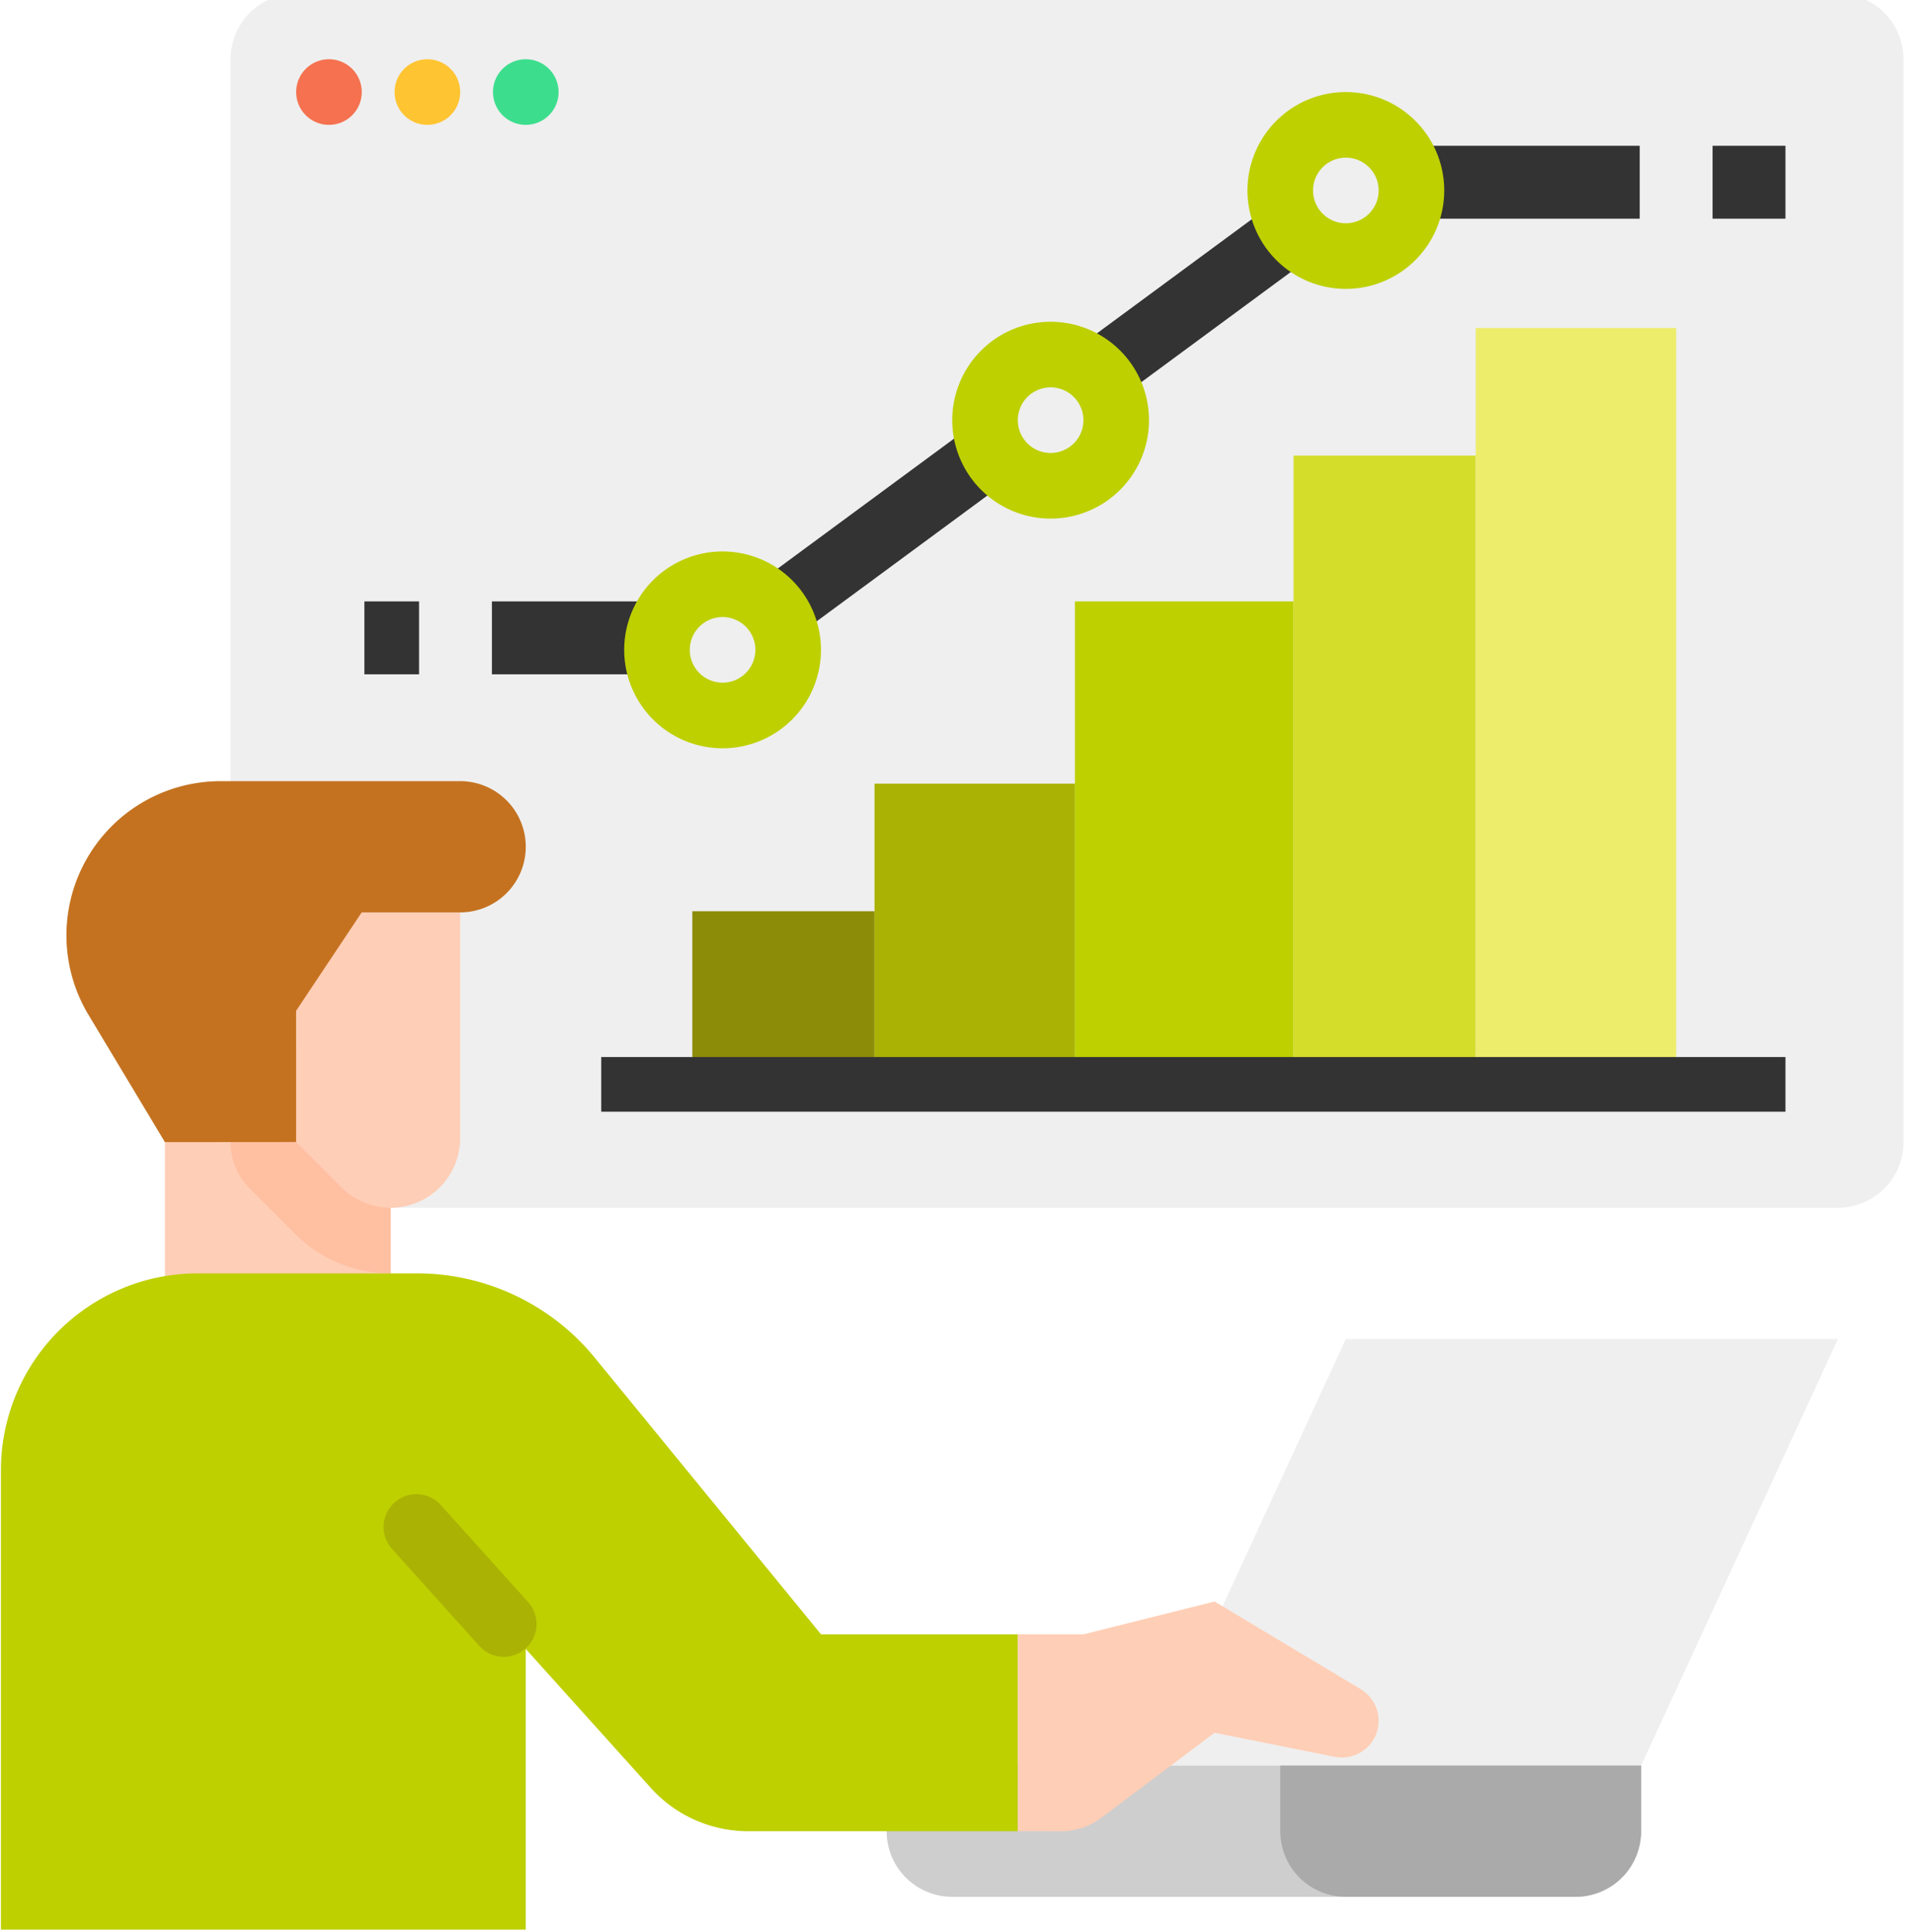 <svg xmlns="http://www.w3.org/2000/svg" xmlns:xlink="http://www.w3.org/1999/xlink" width="105" height="106" viewBox="0 0 105 106">
  <defs>
    <clipPath id="clip-path">
      <rect id="Rectangle_3852" data-name="Rectangle 3852" width="105" height="106" transform="translate(0 0.469)" fill="none"/>
    </clipPath>
  </defs>
  <g id="répartition" transform="translate(0.053 -0.346)">
    <g id="Groupe_18622" data-name="Groupe 18622" transform="translate(-0.053 -0.123)" clip-path="url(#clip-path)">
      <path id="Tracé_29802" data-name="Tracé 29802" d="M42,3.6A3.6,3.6,0,0,1,45.6,0h84.624a3.6,3.6,0,0,1,3.6,3.6V63.018a3.6,3.6,0,0,1-3.6,3.6H42Z" transform="translate(-29.345 0.119)" fill="#efefef"/>
      <rect id="Rectangle_3839" data-name="Rectangle 3839" width="9" height="4" transform="translate(27 33.468)" fill="#333"/>
      <rect id="Rectangle_3840" data-name="Rectangle 3840" width="15" height="4" transform="translate(75 8.468)" fill="#333"/>
      <rect id="Rectangle_3841" data-name="Rectangle 3841" width="14.855" height="3.601" transform="matrix(0.805, -0.593, 0.593, 0.805, 58.392, 20.098)" fill="#333"/>
      <rect id="Rectangle_3842" data-name="Rectangle 3842" width="15.174" height="3.6" transform="matrix(0.805, -0.593, 0.593, 0.805, 41.029, 32.887)" fill="#333"/>
      <rect id="Rectangle_3843" data-name="Rectangle 3843" width="4" height="4" transform="translate(94 8.468)" fill="#333"/>
      <rect id="Rectangle_3844" data-name="Rectangle 3844" width="3" height="4" transform="translate(20 33.468)" fill="#333"/>
      <path id="Tracé_29803" data-name="Tracé 29803" d="M237.008,269.407,247.811,246H220.8L210,269.407Z" transform="translate(-146.931 -172.06)" fill="#efefef"/>
      <path id="Tracé_29804" data-name="Tracé 29804" d="M162,324h41.412v3.6a3.6,3.6,0,0,1-3.6,3.6H165.6a3.6,3.6,0,0,1-3.6-3.6Z" transform="translate(-113.335 -226.653)" fill="#cecece"/>
      <rect id="Rectangle_3845" data-name="Rectangle 3845" width="12.385" height="16.205" transform="translate(9.054 57.735)" fill="#ffceb6"/>
      <path id="Tracé_29805" data-name="Tracé 29805" d="M50.784,192v12.6a7.364,7.364,0,0,1-5.247-2.174l-2.483-2.482A3.6,3.6,0,0,1,42,197.4V192Z" transform="translate(-29.345 -134.265)" fill="#ffbfa1"/>
      <path id="Tracé_29806" data-name="Tracé 29806" d="M63,162v14.186a3.819,3.819,0,0,1-6.52,2.7L54,176.4V162Z" transform="translate(-37.744 -113.267)" fill="#ffceb6"/>
      <path id="Tracé_29807" data-name="Tracé 29807" d="M17.4,163.806l-4.2-6.993A8.46,8.46,0,0,1,20.46,144H33.606a3.6,3.6,0,1,1,0,7.2H28.2l-3.6,5.4v7.2Z" transform="translate(-8.348 -100.669)" fill="#c47220"/>
      <path id="Tracé_29808" data-name="Tracé 29808" d="M55.816,264.609h-14.8a7.2,7.2,0,0,1-5.352-2.384l-6.858-7.618v15.4H0V244.8A10.8,10.8,0,0,1,10.8,234H22.836a12.605,12.605,0,0,1,9.754,4.622l12.423,15.184h10.8Z" transform="translate(0.051 -163.661)" fill="#bed000"/>
      <path id="Tracé_29809" data-name="Tracé 29809" d="M186,306.6V295.8h3.6l7.2-1.8,8.024,4.814a2.017,2.017,0,0,1-1.432,3.707L196.8,301.2l-6.242,4.682a3.607,3.607,0,0,1-2.16.72Z" transform="translate(-130.133 -205.656)" fill="#ffceb6"/>
      <path id="Tracé_29810" data-name="Tracé 29810" d="M250.2,331.2H237.6a3.6,3.6,0,0,1-3.6-3.6V324h19.806v3.6a3.6,3.6,0,0,1-3.6,3.6" transform="translate(-163.728 -226.653)" fill="#aaa"/>
      <rect id="Rectangle_3846" data-name="Rectangle 3846" width="10" height="10" transform="translate(38 50.468)" fill="#8c8c09"/>
      <rect id="Rectangle_3847" data-name="Rectangle 3847" width="11" height="17" transform="translate(48 43.468)" fill="#aab204"/>
      <rect id="Rectangle_3848" data-name="Rectangle 3848" width="12" height="27" transform="translate(59 33.468)" fill="#bed000"/>
      <rect id="Rectangle_3849" data-name="Rectangle 3849" width="10" height="35" transform="translate(71 25.468)" fill="#d4dd2a"/>
      <rect id="Rectangle_3850" data-name="Rectangle 3850" width="11" height="42" transform="translate(81 18.468)" fill="#eded6b"/>
      <rect id="Rectangle_3851" data-name="Rectangle 3851" width="65" height="3" transform="translate(33 58.468)" fill="#333"/>
      <path id="Tracé_29811" data-name="Tracé 29811" d="M127.2,111.6a3.6,3.6,0,1,1-3.6-3.6,3.6,3.6,0,0,1,3.6,3.6" transform="translate(-83.938 -75.472)" fill="#efefef"/>
      <path id="Tracé_29812" data-name="Tracé 29812" d="M119.4,112.8a5.4,5.4,0,1,1,5.4-5.4,5.4,5.4,0,0,1-5.4,5.4m0-7.2a1.8,1.8,0,1,0,1.8,1.8,1.8,1.8,0,0,0-1.8-1.8" transform="translate(-79.739 -71.273)" fill="#bed000"/>
      <path id="Tracé_29813" data-name="Tracé 29813" d="M187.2,69.6a3.6,3.6,0,1,1-3.6-3.6,3.6,3.6,0,0,1,3.6,3.6" transform="translate(-125.933 -46.075)" fill="#efefef"/>
      <path id="Tracé_29814" data-name="Tracé 29814" d="M179.4,70.8a5.4,5.4,0,1,1,5.4-5.4,5.4,5.4,0,0,1-5.4,5.4m0-7.2a1.8,1.8,0,1,0,1.8,1.8,1.8,1.8,0,0,0-1.8-1.8" transform="translate(-121.734 -41.876)" fill="#bed000"/>
      <path id="Tracé_29815" data-name="Tracé 29815" d="M241.2,27.6a3.6,3.6,0,1,1-3.6-3.6,3.6,3.6,0,0,1,3.6,3.6" transform="translate(-163.728 -16.679)" fill="#efefef"/>
      <path id="Tracé_29816" data-name="Tracé 29816" d="M233.4,28.8a5.4,5.4,0,1,1,5.4-5.4,5.4,5.4,0,0,1-5.4,5.4m0-7.2a1.8,1.8,0,1,0,1.8,1.8,1.8,1.8,0,0,0-1.8-1.8" transform="translate(-159.53 -12.48)" fill="#bed000"/>
      <path id="Tracé_29817" data-name="Tracé 29817" d="M57.6,13.8A1.8,1.8,0,1,1,55.8,12a1.8,1.8,0,0,1,1.8,1.8" transform="translate(-37.744 -8.28)" fill="#f5714f"/>
      <path id="Tracé_29818" data-name="Tracé 29818" d="M75.6,13.8A1.8,1.8,0,1,1,73.8,12a1.8,1.8,0,0,1,1.8,1.8" transform="translate(-50.342 -8.28)" fill="#ffc431"/>
      <path id="Tracé_29819" data-name="Tracé 29819" d="M93.6,13.8A1.8,1.8,0,1,1,91.8,12a1.8,1.8,0,0,1,1.8,1.8" transform="translate(-62.941 -8.28)" fill="#3cde8d"/>
      <path id="Tracé_29820" data-name="Tracé 29820" d="M70.587,274.829a1.8,1.8,0,0,1,2.543.134l4.793,5.323a1.8,1.8,0,0,1-2.676,2.409l-4.793-5.323a1.8,1.8,0,0,1,.134-2.543" transform="translate(-48.936 -191.913)" fill="#aab204"/>
    </g>
  </g>
</svg>
